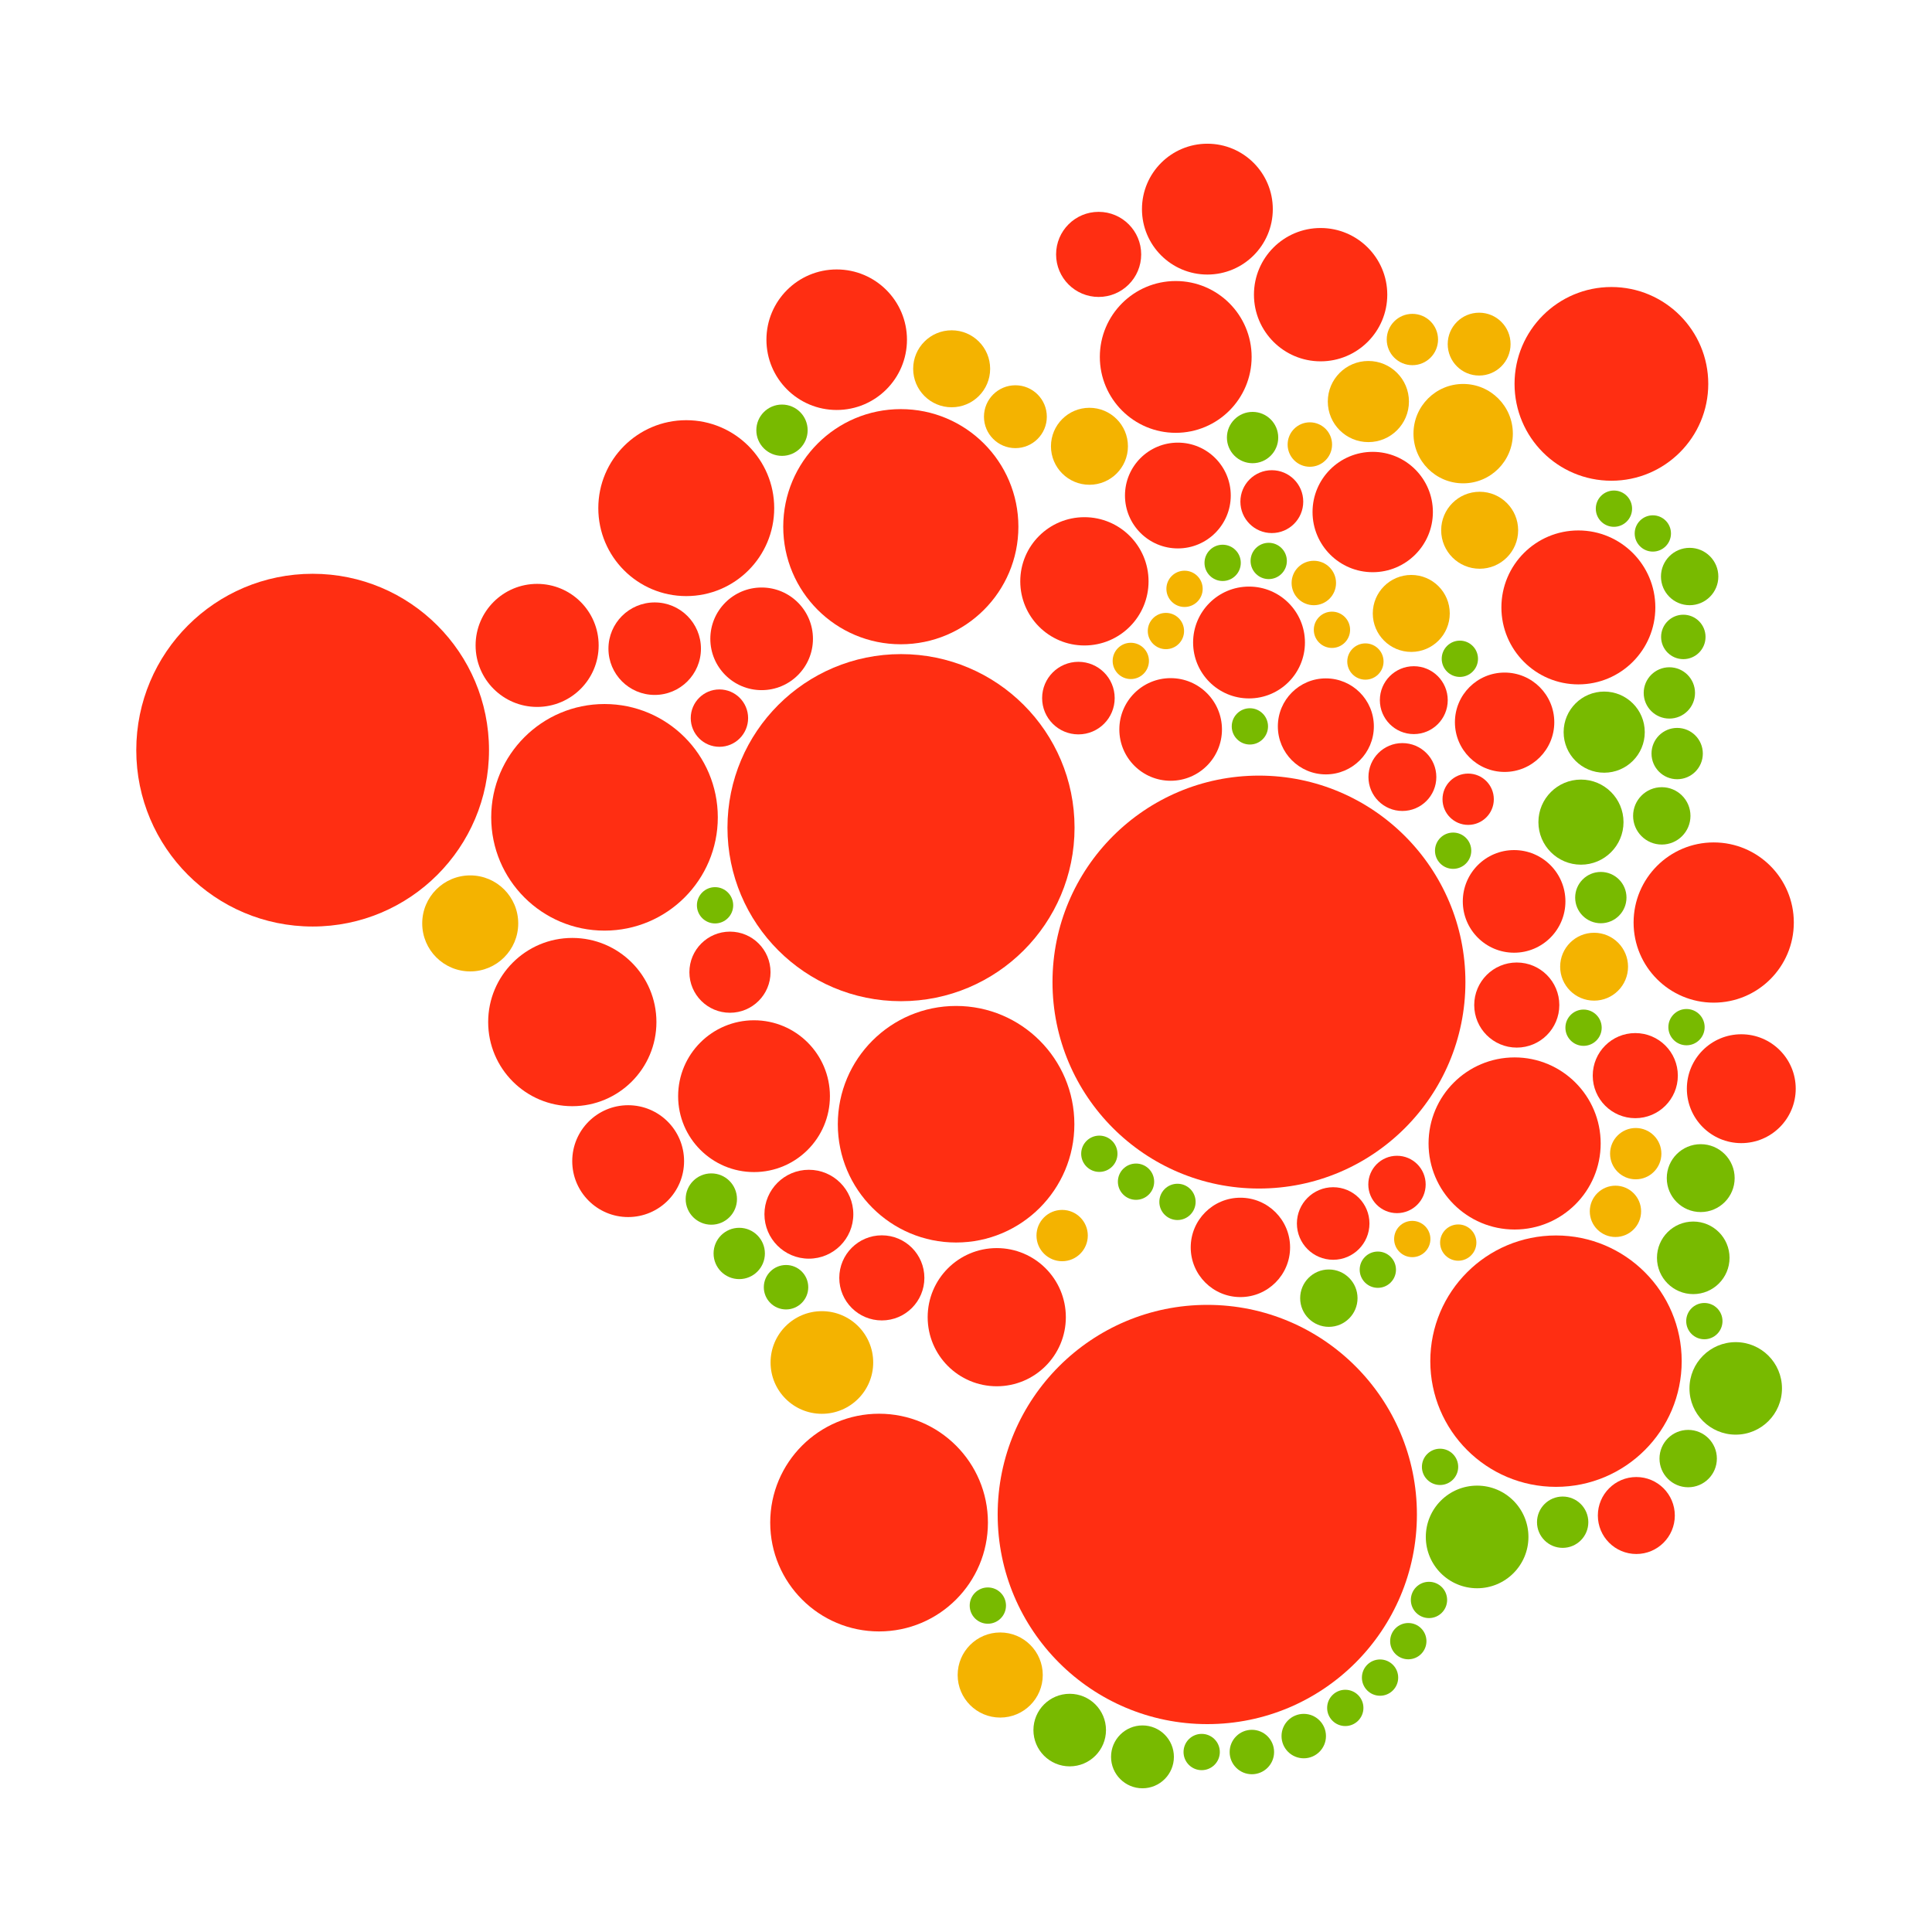 <svg xmlns="http://www.w3.org/2000/svg" width="300" height="300" class="bubble"><defs><pattern id="hash-warning" patternUnits="userSpaceOnUse" width="4" height="4"><path d="M-1,1 l2,-2 M0,4 l4,-4 M3,5 l2,-2" stroke="#000000" stroke-width="1"/></pattern><pattern id="hash-critical" patternUnits="userSpaceOnUse" width="4" height="4"><path d="M-1,1 l2,-2 M0,4 l4,-4 M3,5 l2,-2" stroke="#000000" stroke-width="3"/></pattern><pattern id="hash-good" patternUnits="userSpaceOnUse" width="5" height="5"><circle cx="2" cy="2" r="2" style="stroke:none;fill:#eee"/></pattern></defs><g class="node"><circle r="2.817" x="58031.085" y="33726.137" transform="translate(194.081,112.793)" style="fill: rgb(120, 186, 0); stroke-width: 0; stroke: rgb(0, 0, 0);"/></g><g class="node"><circle r="7.454" x="61558.412" y="33726.137" transform="translate(205.878,112.793)" style="fill: rgb(255, 46, 18); stroke-width: 0; stroke: rgb(0, 0, 0);"/></g><g class="node"><circle r="8.683" x="57991.569" y="29831.367" transform="translate(193.948,99.767)" style="fill: rgb(255, 46, 18); stroke-width: 0; stroke: rgb(0, 0, 0);"/></g><g class="node"><circle r="7.968" x="54352.639" y="33868.542" transform="translate(181.778,113.269)" style="fill: rgb(255, 46, 18); stroke-width: 0; stroke: rgb(0, 0, 0);"/></g><g class="node"><circle r="32.059" x="58452.396" y="45597.162" transform="translate(195.49,152.496)" style="fill: rgb(255, 46, 18); stroke-width: 0; stroke: rgb(0, 0, 0);"/></g><g class="node"><circle r="5.27" x="65111.836" y="36077.327" transform="translate(217.762,120.657)" style="fill: rgb(255, 46, 18); stroke-width: 0; stroke: rgb(0, 0, 0);"/></g><g class="node"><circle r="5.27" x="65641.525" y="32508.308" transform="translate(219.534,108.72)" style="fill: rgb(255, 46, 18); stroke-width: 0; stroke: rgb(0, 0, 0);"/></g><g class="node"><circle r="2.817" x="63395.124" y="30714.739" transform="translate(212.02,102.722)" style="fill: rgb(244, 179, 0); stroke-width: 0; stroke: rgb(0, 0, 0);"/></g><g class="node"><circle r="2.817" x="61841.602" y="29241.426" transform="translate(206.825,97.794)" style="fill: rgb(244, 179, 0); stroke-width: 0; stroke: rgb(0, 0, 0);"/></g><g class="node"><circle r="3.45" x="60999.56" y="27068.517" transform="translate(204.009,90.527)" style="fill: rgb(244, 179, 0); stroke-width: 0; stroke: rgb(0, 0, 0);"/></g><g class="node"><circle r="2.817" x="58905.889" y="26045.234" transform="translate(197.006,87.104)" style="fill: rgb(120, 186, 0); stroke-width: 0; stroke: rgb(0, 0, 0);"/></g><g class="node"><circle r="2.817" x="56766.684" y="26134.011" transform="translate(189.852,87.401)" style="fill: rgb(120, 186, 0); stroke-width: 0; stroke: rgb(0, 0, 0);"/></g><g class="node"><circle r="2.817" x="54997.596" y="27339.999" transform="translate(183.935,91.435)" style="fill: rgb(244, 179, 0); stroke-width: 0; stroke: rgb(0, 0, 0);"/></g><g class="node"><circle r="2.817" x="54133.181" y="29298.791" transform="translate(181.044,97.986)" style="fill: rgb(244, 179, 0); stroke-width: 0; stroke: rgb(0, 0, 0);"/></g><g class="node"><circle r="2.817" x="52502.406" y="30686.109" transform="translate(175.59,102.626)" style="fill: rgb(244, 179, 0); stroke-width: 0; stroke: rgb(0, 0, 0);"/></g><g class="node"><circle r="5.634" x="50069.656" y="32413.047" transform="translate(167.454,108.401)" style="fill: rgb(255, 46, 18); stroke-width: 0; stroke: rgb(0, 0, 0);"/></g><g class="node"><circle r="26.948" x="41833.493" y="38427.598" transform="translate(139.908,128.517)" style="fill: rgb(255, 46, 18); stroke-width: 0; stroke: rgb(0, 0, 0);"/></g><g class="node"><circle r="18.366" x="44390.94" y="52197.303" transform="translate(148.461,174.57)" style="fill: rgb(255, 46, 18); stroke-width: 0; stroke: rgb(0, 0, 0);"/></g><g class="node"><circle r="2.817" x="51041.13" y="53568.511" transform="translate(170.703,179.156)" style="fill: rgb(120, 186, 0); stroke-width: 0; stroke: rgb(0, 0, 0);"/></g><g class="node"><circle r="2.817" x="52744.947" y="54865.079" transform="translate(176.401,183.492)" style="fill: rgb(120, 186, 0); stroke-width: 0; stroke: rgb(0, 0, 0);"/></g><g class="node"><circle r="2.817" x="54669.609" y="55803.032" transform="translate(182.838,186.629)" style="fill: rgb(120, 186, 0); stroke-width: 0; stroke: rgb(0, 0, 0);"/></g><g class="node"><circle r="7.715" x="57591.173" y="57915.953" transform="translate(192.609,193.695)" style="fill: rgb(255, 46, 18); stroke-width: 0; stroke: rgb(0, 0, 0);"/></g><g class="node"><circle r="5.634" x="61898.371" y="56806.117" transform="translate(207.015,189.984)" style="fill: rgb(255, 46, 18); stroke-width: 0; stroke: rgb(0, 0, 0);"/></g><g class="node"><circle r="4.454" x="64860.879" y="54993.776" transform="translate(216.923,183.922)" style="fill: rgb(255, 46, 18); stroke-width: 0; stroke: rgb(0, 0, 0);"/></g><g class="node"><circle r="13.363" x="70322.589" y="53090.643" transform="translate(235.189,177.557)" style="fill: rgb(255, 46, 18); stroke-width: 0; stroke: rgb(0, 0, 0);"/></g><g class="node"><circle r="6.607" x="70422.425" y="46664.027" transform="translate(235.523,156.064)" style="fill: rgb(255, 46, 18); stroke-width: 0; stroke: rgb(0, 0, 0);"/></g><g class="node"><circle r="7.968" x="70298.788" y="41851.293" transform="translate(235.11,139.968)" style="fill: rgb(255, 46, 18); stroke-width: 0; stroke: rgb(0, 0, 0);"/></g><g class="node"><circle r="2.817" x="67467.652" y="39498.44" transform="translate(225.641,132.098)" style="fill: rgb(120, 186, 0); stroke-width: 0; stroke: rgb(0, 0, 0);"/></g><g class="node"><circle r="3.984" x="68165.97" y="37108.413" transform="translate(227.976,124.105)" style="fill: rgb(255, 46, 18); stroke-width: 0; stroke: rgb(0, 0, 0);"/></g><g class="node"><circle r="7.715" x="69857.62" y="33534.055" transform="translate(233.634,112.151)" style="fill: rgb(255, 46, 18); stroke-width: 0; stroke: rgb(0, 0, 0);"/></g><g class="node"><circle r="2.817" x="67779.97" y="30587.304" transform="translate(226.686,102.295)" style="fill: rgb(120, 186, 0); stroke-width: 0; stroke: rgb(0, 0, 0);"/></g><g class="node"><circle r="5.976" x="65524.5" y="28481.681" transform="translate(219.142,95.253)" style="fill: rgb(244, 179, 0); stroke-width: 0; stroke: rgb(0, 0, 0);"/></g><g class="node"><circle r="9.344" x="63734.04" y="23773.685" transform="translate(213.154,79.507)" style="fill: rgb(255, 46, 18); stroke-width: 0; stroke: rgb(0, 0, 0);"/></g><g class="node"><circle r="4.88" x="59049.748" y="23291.307" transform="translate(197.487,77.894)" style="fill: rgb(255, 46, 18); stroke-width: 0; stroke: rgb(0, 0, 0);"/></g><g class="node"><circle r="8.213" x="54687.807" y="23007.553" transform="translate(182.899,76.945)" style="fill: rgb(255, 46, 18); stroke-width: 0; stroke: rgb(0, 0, 0);"/></g><g class="node"><circle r="9.96" x="50348.786" y="26991.092" transform="translate(168.387,90.268)" style="fill: rgb(255, 46, 18); stroke-width: 0; stroke: rgb(0, 0, 0);"/></g><g class="node"><circle r="18.257" x="41824.645" y="24454.81" transform="translate(139.878,81.785)" style="fill: rgb(255, 46, 18); stroke-width: 0; stroke: rgb(0, 0, 0);"/></g><g class="node"><circle r="7.968" x="35362.893" y="29660.568" transform="translate(118.267,99.196)" style="fill: rgb(255, 46, 18); stroke-width: 0; stroke: rgb(0, 0, 0);"/></g><g class="node"><circle r="4.454" x="33402.924" y="33342.063" transform="translate(111.712,111.509)" style="fill: rgb(255, 46, 18); stroke-width: 0; stroke: rgb(0, 0, 0);"/></g><g class="node"><circle r="17.593" x="28067.618" y="37948.324" transform="translate(93.868,126.914)" style="fill: rgb(255, 46, 18); stroke-width: 0; stroke: rgb(0, 0, 0);"/></g><g class="node"><circle r="2.817" x="33199.812" y="42032.749" transform="translate(111.033,140.574)" style="fill: rgb(120, 186, 0); stroke-width: 0; stroke: rgb(0, 0, 0);"/></g><g class="node"><circle r="6.299" x="33892.146" y="45138.757" transform="translate(113.348,150.962)" style="fill: rgb(255, 46, 18); stroke-width: 0; stroke: rgb(0, 0, 0);"/></g><g class="node"><circle r="11.785" x="35009.401" y="50894.984" transform="translate(117.085,170.214)" style="fill: rgb(255, 46, 18); stroke-width: 0; stroke: rgb(0, 0, 0);"/></g><g class="node"><circle r="6.901" x="37555.899" y="56375.707" transform="translate(125.602,188.544)" style="fill: rgb(255, 46, 18); stroke-width: 0; stroke: rgb(0, 0, 0);"/></g><g class="node"><circle r="6.607" x="40943.029" y="59330.961" transform="translate(136.93,198.428)" style="fill: rgb(255, 46, 18); stroke-width: 0; stroke: rgb(0, 0, 0);"/></g><g class="node"><circle r="10.728" x="46278.982" y="61155.783" transform="translate(154.776,204.531)" style="fill: rgb(255, 46, 18); stroke-width: 0; stroke: rgb(0, 0, 0);"/></g><g class="node"><circle r="3.984" x="49314.63" y="57366.682" transform="translate(164.929,191.858)" style="fill: rgb(244, 179, 0); stroke-width: 0; stroke: rgb(0, 0, 0);"/></g><g class="node"><circle r="32.55" x="56053.528" y="70316.761" transform="translate(187.467,235.17)" style="fill: rgb(255, 46, 18); stroke-width: 0; stroke: rgb(0, 0, 0);"/></g><g class="node"><circle r="4.454" x="61697.613" y="60273.211" transform="translate(206.343,201.579)" style="fill: rgb(120, 186, 0); stroke-width: 0; stroke: rgb(0, 0, 0);"/></g><g class="node"><circle r="2.817" x="63971.839" y="58951.185" transform="translate(213.949,197.158)" style="fill: rgb(120, 186, 0); stroke-width: 0; stroke: rgb(0, 0, 0);"/></g><g class="node"><circle r="2.817" x="65570.385" y="57526.849" transform="translate(219.296,192.394)" style="fill: rgb(244, 179, 0); stroke-width: 0; stroke: rgb(0, 0, 0);"/></g><g class="node"><circle r="2.817" x="67705.009" y="57692.553" transform="translate(226.435,192.948)" style="fill: rgb(244, 179, 0); stroke-width: 0; stroke: rgb(0, 0, 0);"/></g><g class="node"><circle r="19.518" x="72243.459" y="63197.552" transform="translate(241.614,211.36)" style="fill: rgb(255, 46, 18); stroke-width: 0; stroke: rgb(0, 0, 0);"/></g><g class="node"><circle r="3.984" x="75003.999" y="56241.811" transform="translate(250.846,188.096)" style="fill: rgb(244, 179, 0); stroke-width: 0; stroke: rgb(0, 0, 0);"/></g><g class="node"><circle r="3.984" x="75945.9" y="53563.759" transform="translate(253.996,179.14)" style="fill: rgb(244, 179, 0); stroke-width: 0; stroke: rgb(0, 0, 0);"/></g><g class="node"><circle r="6.607" x="75925.221" y="49940.743" transform="translate(253.927,167.023)" style="fill: rgb(255, 46, 18); stroke-width: 0; stroke: rgb(0, 0, 0);"/></g><g class="node"><circle r="2.817" x="73522.992" y="47716.004" transform="translate(245.893,159.582)" style="fill: rgb(120, 186, 0); stroke-width: 0; stroke: rgb(0, 0, 0);"/></g><g class="node"><circle r="5.27" x="74012.869" y="44883.474" transform="translate(247.531,150.109)" style="fill: rgb(244, 179, 0); stroke-width: 0; stroke: rgb(0, 0, 0);"/></g><g class="node"><circle r="3.984" x="74325.045" y="41675.138" transform="translate(248.575,139.378)" style="fill: rgb(120, 186, 0); stroke-width: 0; stroke: rgb(0, 0, 0);"/></g><g class="node"><circle r="6.607" x="73402.952" y="38171.366" transform="translate(245.491,127.66)" style="fill: rgb(120, 186, 0); stroke-width: 0; stroke: rgb(0, 0, 0);"/></g><g class="node"><circle r="6.299" x="74481.635" y="33993.002" transform="translate(249.099,113.686)" style="fill: rgb(120, 186, 0); stroke-width: 0; stroke: rgb(0, 0, 0);"/></g><g class="node"><circle r="11.952" x="73282.35" y="28202.25" transform="translate(245.088,94.319)" style="fill: rgb(255, 46, 18); stroke-width: 0; stroke: rgb(0, 0, 0);"/></g><g class="node"><circle r="5.976" x="68699.43" y="24619.779" transform="translate(229.761,82.337)" style="fill: rgb(244, 179, 0); stroke-width: 0; stroke: rgb(0, 0, 0);"/></g><g class="node"><circle r="7.715" x="67933.633" y="20134.607" transform="translate(227.199,67.336)" style="fill: rgb(244, 179, 0); stroke-width: 0; stroke: rgb(0, 0, 0);"/></g><g class="node"><circle r="6.299" x="63532.46" y="18644.028" transform="translate(212.48,62.351)" style="fill: rgb(244, 179, 0); stroke-width: 0; stroke: rgb(0, 0, 0);"/></g><g class="node"><circle r="3.45" x="60815.649" y="20640.589" transform="translate(203.393,69.029)" style="fill: rgb(244, 179, 0); stroke-width: 0; stroke: rgb(0, 0, 0);"/></g><g class="node"><circle r="3.984" x="58156.115" y="20316.023" transform="translate(194.499,67.943)" style="fill: rgb(120, 186, 0); stroke-width: 0; stroke: rgb(0, 0, 0);"/></g><g class="node"><circle r="11.785" x="54588.455" y="16572.378" transform="translate(182.567,55.423)" style="fill: rgb(255, 46, 18); stroke-width: 0; stroke: rgb(0, 0, 0);"/></g><g class="node"><circle r="5.976" x="50582.58" y="20721.016" transform="translate(169.169,69.298)" style="fill: rgb(244, 179, 0); stroke-width: 0; stroke: rgb(0, 0, 0);"/></g><g class="node"><circle r="4.88" x="47144.424" y="19347.896" transform="translate(157.67,64.705)" style="fill: rgb(244, 179, 0); stroke-width: 0; stroke: rgb(0, 0, 0);"/></g><g class="node"><circle r="5.976" x="44185.163" y="17123.227" transform="translate(147.773,57.265)" style="fill: rgb(244, 179, 0); stroke-width: 0; stroke: rgb(0, 0, 0);"/></g><g class="node"><circle r="10.911" x="38847.606" y="15773.357" transform="translate(129.922,52.75)" style="fill: rgb(255, 46, 18); stroke-width: 0; stroke: rgb(0, 0, 0);"/></g><g class="node"><circle r="3.984" x="36307.61" y="19975.3" transform="translate(121.427,66.804)" style="fill: rgb(120, 186, 0); stroke-width: 0; stroke: rgb(0, 0, 0);"/></g><g class="node"><circle r="13.657" x="31863.085" y="23593.394" transform="translate(106.562,78.904)" style="fill: rgb(255, 46, 18); stroke-width: 0; stroke: rgb(0, 0, 0);"/></g><g class="node"><circle r="7.182" x="30397.517" y="30118.131" transform="translate(101.661,100.726)" style="fill: rgb(255, 46, 18); stroke-width: 0; stroke: rgb(0, 0, 0);"/></g><g class="node"><circle r="9.554" x="24939.202" y="29966.209" transform="translate(83.405,100.218)" style="fill: rgb(255, 46, 18); stroke-width: 0; stroke: rgb(0, 0, 0);"/></g><g class="node"><circle r="27.386" x="14516.656" y="34829.49" transform="translate(48.547,116.483)" style="fill: rgb(255, 46, 18); stroke-width: 0; stroke: rgb(0, 0, 0);"/></g><g class="node"><circle r="7.454" x="21832.849" y="42873.453" transform="translate(73.016,143.386)" style="fill: rgb(244, 179, 0); stroke-width: 0; stroke: rgb(0, 0, 0);"/></g><g class="node"><circle r="13.063" x="26571.798" y="47453.887" transform="translate(88.866,158.705)" style="fill: rgb(255, 46, 18); stroke-width: 0; stroke: rgb(0, 0, 0);"/></g><g class="node"><circle r="8.683" x="29165.328" y="53910.888" transform="translate(97.54,180.301)" style="fill: rgb(255, 46, 18); stroke-width: 0; stroke: rgb(0, 0, 0);"/></g><g class="node"><circle r="3.984" x="33026.885" y="55671.25" transform="translate(110.454,186.188)" style="fill: rgb(120, 186, 0); stroke-width: 0; stroke: rgb(0, 0, 0);"/></g><g class="node"><circle r="3.984" x="34322.726" y="58197.103" transform="translate(114.788,194.636)" style="fill: rgb(120, 186, 0); stroke-width: 0; stroke: rgb(0, 0, 0);"/></g><g class="node"><circle r="3.45" x="36495.344" y="59764.967" transform="translate(122.055,199.879)" style="fill: rgb(120, 186, 0); stroke-width: 0; stroke: rgb(0, 0, 0);"/></g><g class="node"><circle r="7.968" x="38159.867" y="63259.281" transform="translate(127.622,211.566)" style="fill: rgb(244, 179, 0); stroke-width: 0; stroke: rgb(0, 0, 0);"/></g><g class="node"><circle r="16.903" x="40815.184" y="70692.119" transform="translate(136.502,236.425)" style="fill: rgb(255, 46, 18); stroke-width: 0; stroke: rgb(0, 0, 0);"/></g><g class="node"><circle r="2.817" x="45865.262" y="74546.209" transform="translate(153.392,249.315)" style="fill: rgb(120, 186, 0); stroke-width: 0; stroke: rgb(0, 0, 0);"/></g><g class="node"><circle r="6.607" x="46439.603" y="77769.608" transform="translate(155.313,260.096)" style="fill: rgb(244, 179, 0); stroke-width: 0; stroke: rgb(0, 0, 0);"/></g><g class="node"><circle r="5.634" x="49666.158" y="80325.965" transform="translate(166.104,268.645)" style="fill: rgb(120, 186, 0); stroke-width: 0; stroke: rgb(0, 0, 0);"/></g><g class="node"><circle r="4.88" x="53044.646" y="81569.334" transform="translate(177.403,272.804)" style="fill: rgb(120, 186, 0); stroke-width: 0; stroke: rgb(0, 0, 0);"/></g><g class="node"><circle r="2.817" x="55793.184" y="81344.962" transform="translate(186.596,272.053)" style="fill: rgb(120, 186, 0); stroke-width: 0; stroke: rgb(0, 0, 0);"/></g><g class="node"><circle r="3.45" x="58123.542" y="81344.751" transform="translate(194.39,272.053)" style="fill: rgb(120, 186, 0); stroke-width: 0; stroke: rgb(0, 0, 0);"/></g><g class="node"><circle r="3.45" x="60532.112" y="80604.803" transform="translate(202.445,269.578)" style="fill: rgb(120, 186, 0); stroke-width: 0; stroke: rgb(0, 0, 0);"/></g><g class="node"><circle r="2.817" x="62460.642" y="79296.621" transform="translate(208.895,265.203)" style="fill: rgb(120, 186, 0); stroke-width: 0; stroke: rgb(0, 0, 0);"/></g><g class="node"><circle r="2.817" x="64074.626" y="77889.804" transform="translate(214.293,260.498)" style="fill: rgb(120, 186, 0); stroke-width: 0; stroke: rgb(0, 0, 0);"/></g><g class="node"><circle r="2.817" x="65386.452" y="76197.707" transform="translate(218.68,254.838)" style="fill: rgb(120, 186, 0); stroke-width: 0; stroke: rgb(0, 0, 0);"/></g><g class="node"><circle r="2.817" x="66346.703" y="74284.072" transform="translate(221.892,248.438)" style="fill: rgb(120, 186, 0); stroke-width: 0; stroke: rgb(0, 0, 0);"/></g><g class="node"><circle r="7.968" x="68581.68" y="71358.987" transform="translate(229.367,238.655)" style="fill: rgb(120, 186, 0); stroke-width: 0; stroke: rgb(0, 0, 0);"/></g><g class="node"><circle r="2.817" x="66860.76" y="68104.808" transform="translate(223.611,227.772)" style="fill: rgb(120, 186, 0); stroke-width: 0; stroke: rgb(0, 0, 0);"/></g><g class="node"><circle r="3.984" x="72553.261" y="70674.645" transform="translate(242.65,236.367)" style="fill: rgb(120, 186, 0); stroke-width: 0; stroke: rgb(0, 0, 0);"/></g><g class="node"><circle r="5.976" x="75973.669" y="70363.995" transform="translate(254.089,235.328)" style="fill: rgb(255, 46, 18); stroke-width: 0; stroke: rgb(0, 0, 0);"/></g><g class="node"><circle r="4.454" x="78380.865" y="67720.758" transform="translate(262.14,226.487)" style="fill: rgb(120, 186, 0); stroke-width: 0; stroke: rgb(0, 0, 0);"/></g><g class="node"><circle r="7.182" x="80588" y="64462.097" transform="translate(269.522,215.589)" style="fill: rgb(120, 186, 0); stroke-width: 0; stroke: rgb(0, 0, 0);"/></g><g class="node"><circle r="2.817" x="79131.646" y="61338.68" transform="translate(264.651,205.143)" style="fill: rgb(120, 186, 0); stroke-width: 0; stroke: rgb(0, 0, 0);"/></g><g class="node"><circle r="5.634" x="78616.53" y="58400.102" transform="translate(262.928,195.315)" style="fill: rgb(120, 186, 0); stroke-width: 0; stroke: rgb(0, 0, 0);"/></g><g class="node"><circle r="5.27" x="78962.739" y="54699.343" transform="translate(264.086,182.938)" style="fill: rgb(120, 186, 0); stroke-width: 0; stroke: rgb(0, 0, 0);"/></g><g class="node"><circle r="8.452" x="80846.795" y="50547.578" transform="translate(270.387,169.052)" style="fill: rgb(255, 46, 18); stroke-width: 0; stroke: rgb(0, 0, 0);"/></g><g class="node"><circle r="2.817" x="78303.1" y="47689.996" transform="translate(261.88,159.495)" style="fill: rgb(120, 186, 0); stroke-width: 0; stroke: rgb(0, 0, 0);"/></g><g class="node"><circle r="12.44" x="79565.926" y="42833.108" transform="translate(266.103,143.251)" style="fill: rgb(255, 46, 18); stroke-width: 0; stroke: rgb(0, 0, 0);"/></g><g class="node"><circle r="4.454" x="77155.395" y="37880.715" transform="translate(258.041,126.688)" style="fill: rgb(120, 186, 0); stroke-width: 0; stroke: rgb(0, 0, 0);"/></g><g class="node"><circle r="3.984" x="77869.657" y="34988.126" transform="translate(260.43,117.014)" style="fill: rgb(120, 186, 0); stroke-width: 0; stroke: rgb(0, 0, 0);"/></g><g class="node"><circle r="3.984" x="77507.305" y="32172.483" transform="translate(259.218,107.597)" style="fill: rgb(120, 186, 0); stroke-width: 0; stroke: rgb(0, 0, 0);"/></g><g class="node"><circle r="3.45" x="78155.057" y="29572.698" transform="translate(261.385,98.902)" style="fill: rgb(120, 186, 0); stroke-width: 0; stroke: rgb(0, 0, 0);"/></g><g class="node"><circle r="4.454" x="78448.984" y="26768.185" transform="translate(262.368,89.522)" style="fill: rgb(120, 186, 0); stroke-width: 0; stroke: rgb(0, 0, 0);"/></g><g class="node"><circle r="2.817" x="76739.525" y="24768.784" transform="translate(256.651,82.835)" style="fill: rgb(120, 186, 0); stroke-width: 0; stroke: rgb(0, 0, 0);"/></g><g class="node"><circle r="2.817" x="74933.888" y="23618.238" transform="translate(250.612,78.987)" style="fill: rgb(120, 186, 0); stroke-width: 0; stroke: rgb(0, 0, 0);"/></g><g class="node"><circle r="15.04" x="74816.15" y="17823.868" transform="translate(250.218,59.608)" style="fill: rgb(255, 46, 18); stroke-width: 0; stroke: rgb(0, 0, 0);"/></g><g class="node"><circle r="4.88" x="68675.352" y="15978.085" transform="translate(229.68,53.435)" style="fill: rgb(244, 179, 0); stroke-width: 0; stroke: rgb(0, 0, 0);"/></g><g class="node"><circle r="3.984" x="65576.123" y="15764.373" transform="translate(219.315,52.72)" style="fill: rgb(244, 179, 0); stroke-width: 0; stroke: rgb(0, 0, 0);"/></g><g class="node"><circle r="10.351" x="61315.145" y="13682.066" transform="translate(205.064,45.756)" style="fill: rgb(255, 46, 18); stroke-width: 0; stroke: rgb(0, 0, 0);"/></g><g class="node"><circle r="10.158" x="56058.136" y="9710.788" transform="translate(187.482,32.474)" style="fill: rgb(255, 46, 18); stroke-width: 0; stroke: rgb(0, 0, 0);"/></g><g class="node"><circle r="6.607" x="51009.137" y="11812.392" transform="translate(170.596,39.503)" style="fill: rgb(255, 46, 18); stroke-width: 0; stroke: rgb(0, 0, 0);"/></g></svg>